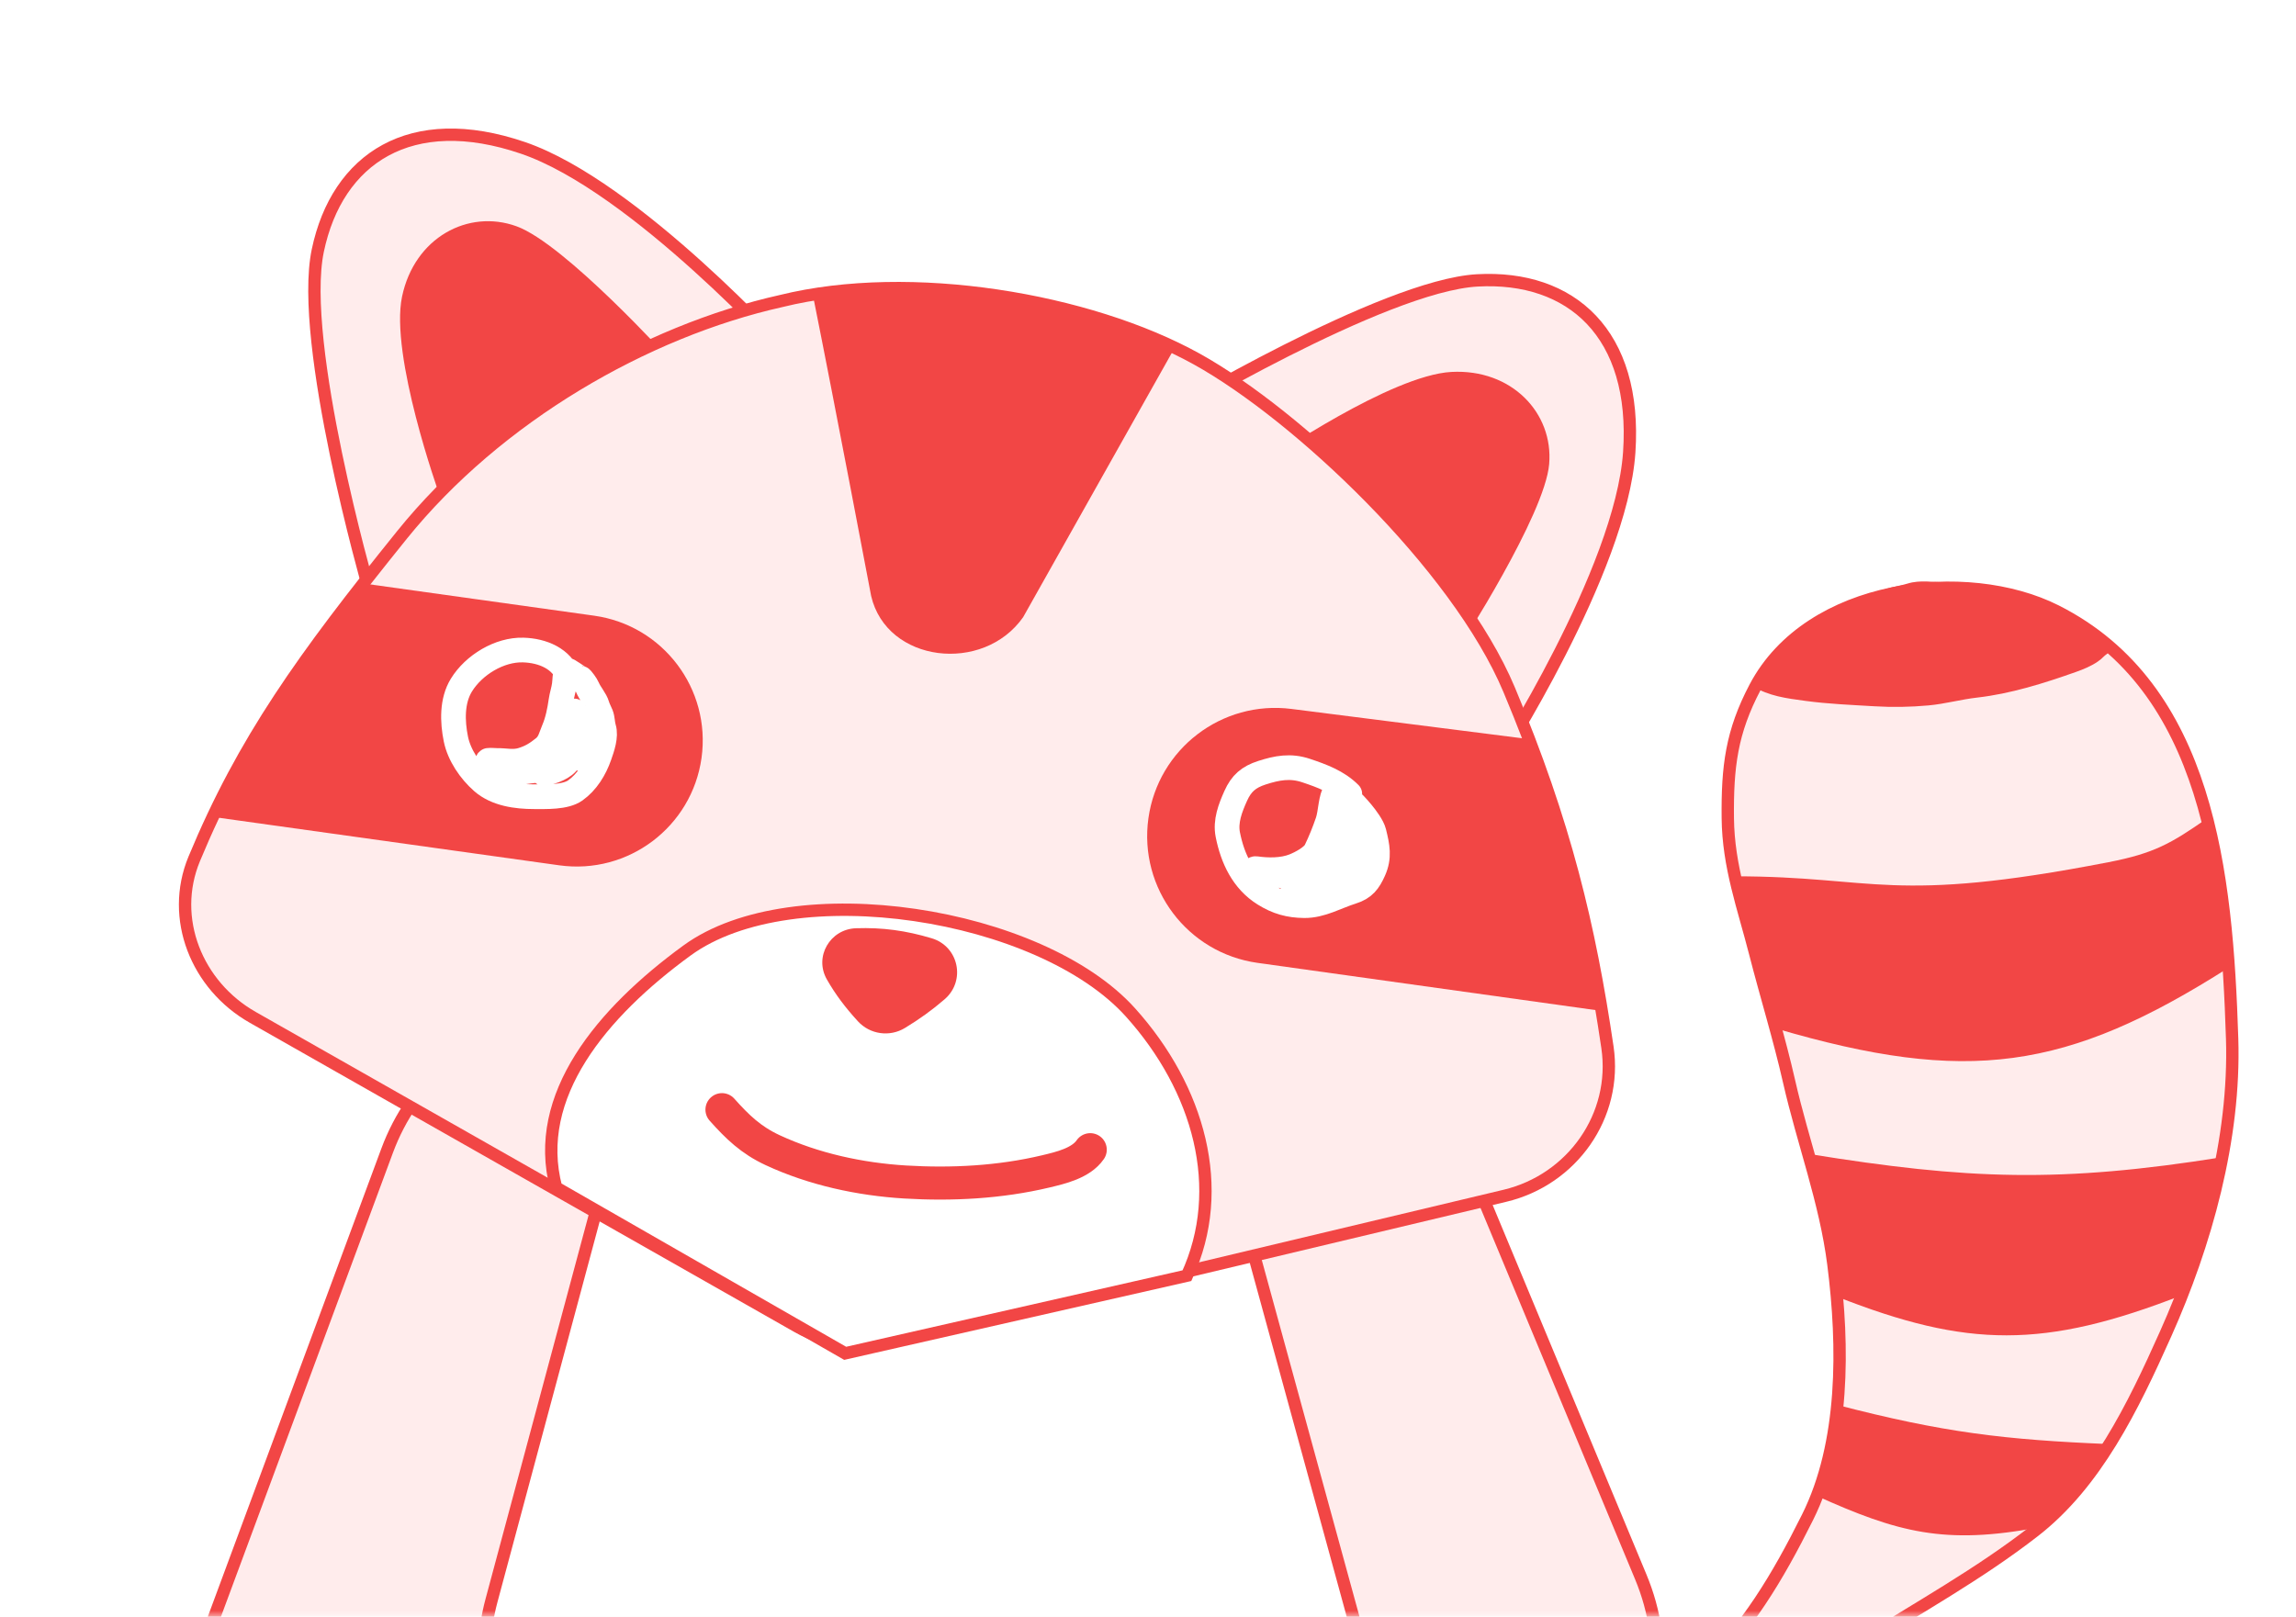 <svg width="186" height="131" viewBox="0 0 186 131" fill="none" xmlns="http://www.w3.org/2000/svg">
<mask id="mask0" mask-type="alpha" maskUnits="userSpaceOnUse" x="0" y="0" width="186" height="131">
<rect y="0.442" width="186" height="130.558" fill="#C4C4C4"/>
</mask>
<g mask="url(#mask0)">
<path d="M130.712 139.666C130.482 139.741 130.248 139.814 130.01 139.887C130.158 139.778 130.409 139.711 130.712 139.666C133.34 138.809 135.509 137.739 137.667 135.658C141.526 131.936 143.974 127.863 146.43 122.94C149.433 116.922 149.373 109.089 148.524 102.425C147.878 97.355 146.059 92.572 144.935 87.626C144.134 84.105 143.076 80.707 142.183 77.22C141.233 73.51 140.009 70.208 139.97 66.285C139.928 62.121 140.269 59.312 142.183 55.681C146.588 47.325 159.301 45.841 166.559 49.503C178.918 55.74 180.396 70.726 180.826 84.157C181.086 92.287 178.681 100.831 175.442 108.074C172.782 114.026 169.817 120.156 164.795 124.063C160.305 127.556 155.367 130.269 150.617 133.28C146.777 135.715 142.865 136.832 138.624 137.938C137.004 138.36 135.271 139.358 133.36 139.358C132.889 139.589 131.587 139.535 130.712 139.666Z" fill="#FFECEC"/>
<path d="M130.01 139.887C132.959 138.988 135.32 137.922 137.667 135.658C141.526 131.936 143.974 127.863 146.43 122.94C149.433 116.922 149.373 109.089 148.524 102.425C147.878 97.355 146.059 92.572 144.935 87.626C144.134 84.105 143.076 80.707 142.183 77.22C141.233 73.51 140.009 70.208 139.97 66.285C139.928 62.121 140.269 59.312 142.183 55.681C146.588 47.325 159.301 45.841 166.559 49.503C178.918 55.74 180.396 70.726 180.826 84.157C181.086 92.287 178.681 100.831 175.442 108.074C172.782 114.026 169.817 120.156 164.795 124.063C160.305 127.556 155.367 130.269 150.617 133.28C146.777 135.715 142.865 136.832 138.624 137.938C137.004 138.36 135.271 139.358 133.36 139.358C132.726 139.67 130.584 139.464 130.01 139.887Z" stroke="#F24645" stroke-linecap="round" stroke-linejoin="round"/>
<path d="M31.366 93.223C33.41 87.709 38.076 83.582 43.798 82.227L93.129 70.542C101.513 68.556 110.101 72.939 113.411 80.894L132.923 127.777C137.601 139.016 129.716 151.492 117.558 152.091L34.145 156.199C21.544 156.819 12.411 144.359 16.796 132.53L31.366 93.223Z" fill="#FFECEC" stroke="#F24645"/>
<path d="M48.194 98.476C49.991 91.78 55.556 86.766 62.403 85.674L80.183 82.837C89.039 81.424 97.539 86.903 99.908 95.553L110.349 133.67C113.632 145.652 103.788 157.165 91.442 155.785L54.847 151.696C44.151 150.501 37.03 140.062 39.821 129.667L48.194 98.476Z" fill="white" stroke="#F24645"/>
<g filter="url(#filter0_d)">
<path d="M63.877 23.845L29.853 42.614C29.853 42.614 24.176 22.778 25.745 15.302C27.314 7.826 33.271 3.876 42.366 6.982C51.461 10.087 63.877 23.845 63.877 23.845Z" fill="#FFECEC" stroke="#F24645"/>
<path d="M121.267 56.849L94.381 28.793C94.381 28.793 112.053 18.143 119.671 17.719C127.289 17.295 132.636 22.035 131.986 31.645C131.337 41.256 121.267 56.849 121.267 56.849Z" fill="#FFECEC" stroke="#F24645"/>
<path d="M118.232 47.421L102.919 32.126C102.919 32.126 112.688 25.4 117.576 25.136C122.463 24.872 125.851 28.468 125.499 32.602C125.148 36.737 118.232 47.421 118.232 47.421Z" fill="#F24645"/>
<path d="M54.31 24.19L35.561 34.973C35.561 34.973 31.568 23.808 32.571 19.029C33.575 14.249 37.928 11.919 41.839 13.333C45.75 14.747 54.31 24.19 54.31 24.19Z" fill="#F24645"/>
<path d="M64.604 102.494L20.473 77.43C15.935 74.853 13.733 69.412 15.734 64.591C19.705 55.024 24.567 48.259 32.562 38.346C40.282 28.773 52.285 21.842 63.298 19.387C73.755 16.808 88.193 19.238 96.947 24.089C105.135 28.626 118.026 40.807 122.254 50.879C126.801 61.711 128.78 70.087 130.22 79.856C131.037 85.402 127.37 90.588 121.917 91.888L72.622 103.634C69.901 104.283 67.036 103.875 64.604 102.494Z" fill="#FFECEC" stroke="#F24645"/>
<path d="M17.244 61.192C21.309 53.374 23.768 49.295 29.54 42.289L48.13 44.886C53.716 45.667 57.611 50.827 56.831 56.413C56.05 61.998 50.889 65.893 45.304 65.112L17.244 61.192Z" fill="#F24645"/>
<path d="M129.77 76.915C128.451 68.12 127.518 63.291 123.915 54.895L104.622 52.442C98.985 51.725 93.82 55.674 93.033 61.302C92.24 66.979 96.199 72.224 101.876 73.017L129.77 76.915Z" fill="#F24645"/>
<path d="M95.166 23.172C87.773 19.853 76.723 17.132 65.849 18.891C67.694 28.094 70.572 43.288 70.572 43.288C71.83 48.706 79.652 49.614 82.884 45.009L95.166 23.172Z" fill="#F24645"/>
<path d="M68.468 104.654L45.051 91.222C43.083 83.794 48.779 77.028 55.653 72.016C64.24 65.755 84.293 68.929 91.584 77.036C97.123 83.197 99.413 91.305 96.155 98.362L68.468 104.654Z" fill="white" stroke="#F24645"/>
<path d="M69.349 70.211C71.496 70.141 73.383 70.397 75.473 71.023C77.666 71.68 78.259 74.468 76.526 75.965C75.505 76.846 74.49 77.576 73.305 78.295C72.07 79.043 70.475 78.816 69.501 77.752C68.462 76.618 67.672 75.564 66.983 74.356C65.937 72.523 67.24 70.281 69.349 70.211Z" fill="#F24645"/>
<path d="M46.07 49.889C45.524 48.349 43.941 47.715 42.386 47.669C40.46 47.613 38.384 48.876 37.379 50.51C36.592 51.79 36.645 53.464 36.93 54.876C37.196 56.19 38.085 57.486 39.077 58.353C40.196 59.331 41.832 59.556 43.267 59.554C44.221 59.553 45.791 59.623 46.607 59.042C47.551 58.37 48.185 57.325 48.561 56.249C48.791 55.591 49.123 54.662 48.91 53.968C48.803 53.62 48.825 53.233 48.692 52.893C48.593 52.641 48.461 52.429 48.385 52.164C48.238 51.653 47.792 51.198 47.591 50.697C47.532 50.547 47.122 49.945 47.018 49.931C46.865 49.909 45.951 49.189 45.902 49.291C45.742 49.621 45.764 50.133 45.713 50.495C45.65 50.946 45.501 51.365 45.438 51.818C45.335 52.551 45.161 53.418 44.867 54.099C44.616 54.678 44.552 55.19 44.042 55.597C43.475 56.05 43.014 56.347 42.282 56.572C41.577 56.788 40.974 56.609 40.273 56.619C40.056 56.622 39.766 56.579 39.553 56.609C39.457 56.623 39.422 56.996 39.491 57.05C40.023 57.46 40.654 57.484 41.319 57.577C41.805 57.645 42.422 57.557 42.905 57.486C43.302 57.428 43.746 57.436 44.123 57.288C45.634 56.696 46.284 54.859 46.487 53.402C46.528 53.109 46.581 52.077 46.46 52.944C46.374 53.563 46.471 54.17 46.383 54.795C46.311 55.312 46.239 55.83 46.166 56.348C46.073 57.018 44.998 57.475 44.408 57.595C43.792 57.721 44.005 57.718 44.291 57.428C44.617 57.095 45.044 56.888 45.328 56.503C45.804 55.855 46.299 55.272 46.752 54.614C46.943 54.335 46.946 53.872 47.19 53.642C47.319 53.52 47.233 54.561 47.217 54.679C47.189 54.874 47.202 55.178 47.079 55.341C46.885 55.597 46.115 56.226 46.833 55.76C47.19 55.529 48.082 54.33 47.937 55.37C47.857 55.943 47.621 56.148 47.311 56.599" stroke="white" stroke-width="2" stroke-linecap="round" stroke-linejoin="round"/>
<path d="M109.345 59.315C108.373 58.335 107.092 57.867 105.803 57.435C104.537 57.01 103.449 57.218 102.233 57.61C101.152 57.959 100.562 58.47 100.105 59.492C99.67 60.464 99.248 61.539 99.466 62.632C99.848 64.548 100.682 66.362 102.413 67.442C103.457 68.094 104.428 68.369 105.66 68.381C107.045 68.395 108.252 67.659 109.533 67.258C110.506 66.954 110.888 66.433 111.282 65.551C111.776 64.447 111.589 63.565 111.305 62.42C111.182 61.927 110.665 61.244 110.336 60.843C109.977 60.404 109.554 59.957 109.142 59.597C109.043 59.509 108.273 58.912 108.203 59.018C107.773 59.666 107.808 60.826 107.554 61.568C107.282 62.363 106.97 63.138 106.603 63.9C106.345 64.438 105.365 64.944 104.837 65.156C103.902 65.533 102.712 65.519 101.759 65.382C101.573 65.356 101.567 65.488 101.729 65.56C102.185 65.764 102.713 65.799 103.2 65.879C104.548 66.101 105.74 65.954 106.901 65.216C107.696 64.71 108.387 63.912 108.838 63.078C109.175 62.452 109.21 62.032 109.212 61.374C109.213 60.995 109.003 61.412 108.983 61.567C108.909 62.155 108.9 62.753 108.824 63.34C108.702 64.293 108.593 65.046 107.631 65.444C106.928 65.734 106.02 65.996 105.244 65.984C105.215 65.984 105.446 65.785 105.476 65.76C105.672 65.595 105.841 65.435 106.069 65.314C106.527 65.07 107.016 64.996 107.482 64.786C108.169 64.477 109.09 63.999 109.443 63.278C109.988 62.166 109.782 64.048 109.732 64.392C109.608 65.259 109.448 66.27 108.659 66.79C107.665 67.446 106.833 67.303 105.71 66.997C105.421 66.918 104.076 66.587 104.998 66.607C105.47 66.618 105.926 66.919 106.413 66.967" stroke="white" stroke-width="2" stroke-linecap="round" stroke-linejoin="round"/>
<path d="M58.487 84.911C59.739 86.317 60.843 87.379 62.588 88.191C65.907 89.736 69.68 90.552 73.326 90.772C77.114 91.001 81.014 90.796 84.715 89.914C85.912 89.629 87.57 89.246 88.321 88.154" stroke="#F24645" stroke-width="2.679" stroke-linecap="round" stroke-linejoin="round"/>
</g>
<path d="M170.805 69.861C153.14 73.292 151.996 71.004 140.558 71.004C140.564 71.065 143.785 83.324 143.862 83.332C159.354 87.879 167.394 86.785 180.591 78.376C180.286 73.664 179.986 71.02 178.812 66.302C175.889 68.336 174.527 69.138 170.805 69.861Z" fill="#F24645"/>
<path d="M146.242 56.788C144.693 56.578 143.32 56.41 141.956 55.587C142.198 55.092 143.018 54.191 143.323 53.721C143.704 53.135 144.162 52.765 144.617 52.263C145.268 51.544 146.14 50.943 146.945 50.406C147.65 49.936 148.368 49.478 149.33 49.126C149.74 48.89 150.168 48.644 150.631 48.526C151.092 48.408 151.48 48.079 151.939 47.961C152.276 47.875 152.607 47.784 152.942 47.679C153.462 47.514 154.015 47.446 154.526 47.286C155.551 46.966 156.613 47.184 157.66 47.184C158.699 47.184 159.782 47.276 160.793 47.502C161.371 47.631 161.958 47.717 162.534 47.836C163.064 47.944 163.561 48.175 164.08 48.298C164.607 48.424 165.157 48.647 165.649 48.879L165.672 48.89C165.918 49.006 166.217 49.147 166.476 49.216C166.752 49.291 166.963 49.451 167.233 49.53C167.661 49.656 168.076 50.011 168.473 50.221C168.883 50.437 169.449 50.746 169.782 51.068C170.223 51.496 170.667 51.855 171.075 52.323C171.392 52.687 170.946 52.631 170.83 52.833C170.748 52.976 170.577 53.046 170.455 53.171C170.29 53.34 170.128 53.478 169.935 53.61C169.407 53.971 168.785 54.228 168.182 54.442C165.599 55.357 162.901 56.211 160.177 56.521C158.852 56.672 157.564 57.035 156.229 57.157C154.769 57.289 153.326 57.316 151.859 57.227C149.976 57.113 148.117 57.042 146.242 56.788Z" fill="#F24645"/>
<path d="M180.083 93.754C166.856 95.865 159.427 95.581 146.531 93.499L148.819 105.065C159.379 109.216 165.577 109.306 176.779 104.938C178.443 100.765 179.047 98.253 180.083 93.754Z" fill="#F24645"/>
<path d="M170.932 117.011C162.373 116.66 157.429 116.07 148.819 113.833C148.441 116.802 148.136 118.403 147.167 121.205C153.717 124.154 157.541 125.21 165.213 123.746C168.044 121.325 169.191 119.815 170.932 117.011Z" fill="#F24645"/>
</g>
<defs>
<filter id="filter0_d" x="0.491" y="-3.533" width="148.118" height="130.982" filterUnits="userSpaceOnUse" color-interpolation-filters="sRGB">
<feFlood flood-opacity="0" result="BackgroundImageFix"/>
<feColorMatrix in="SourceAlpha" type="matrix" values="0 0 0 0 0 0 0 0 0 0 0 0 0 0 0 0 0 0 127 0"/>
<feOffset dy="5"/>
<feGaussianBlur stdDeviation="5"/>
<feColorMatrix type="matrix" values="0 0 0 0 0.949 0 0 0 0 0.275 0 0 0 0 0.271 0 0 0 0.1 0"/>
<feBlend mode="normal" in2="BackgroundImageFix" result="effect1_dropShadow"/>
<feBlend mode="normal" in="SourceGraphic" in2="effect1_dropShadow" result="shape"/>
</filter>
</defs>
</svg>
